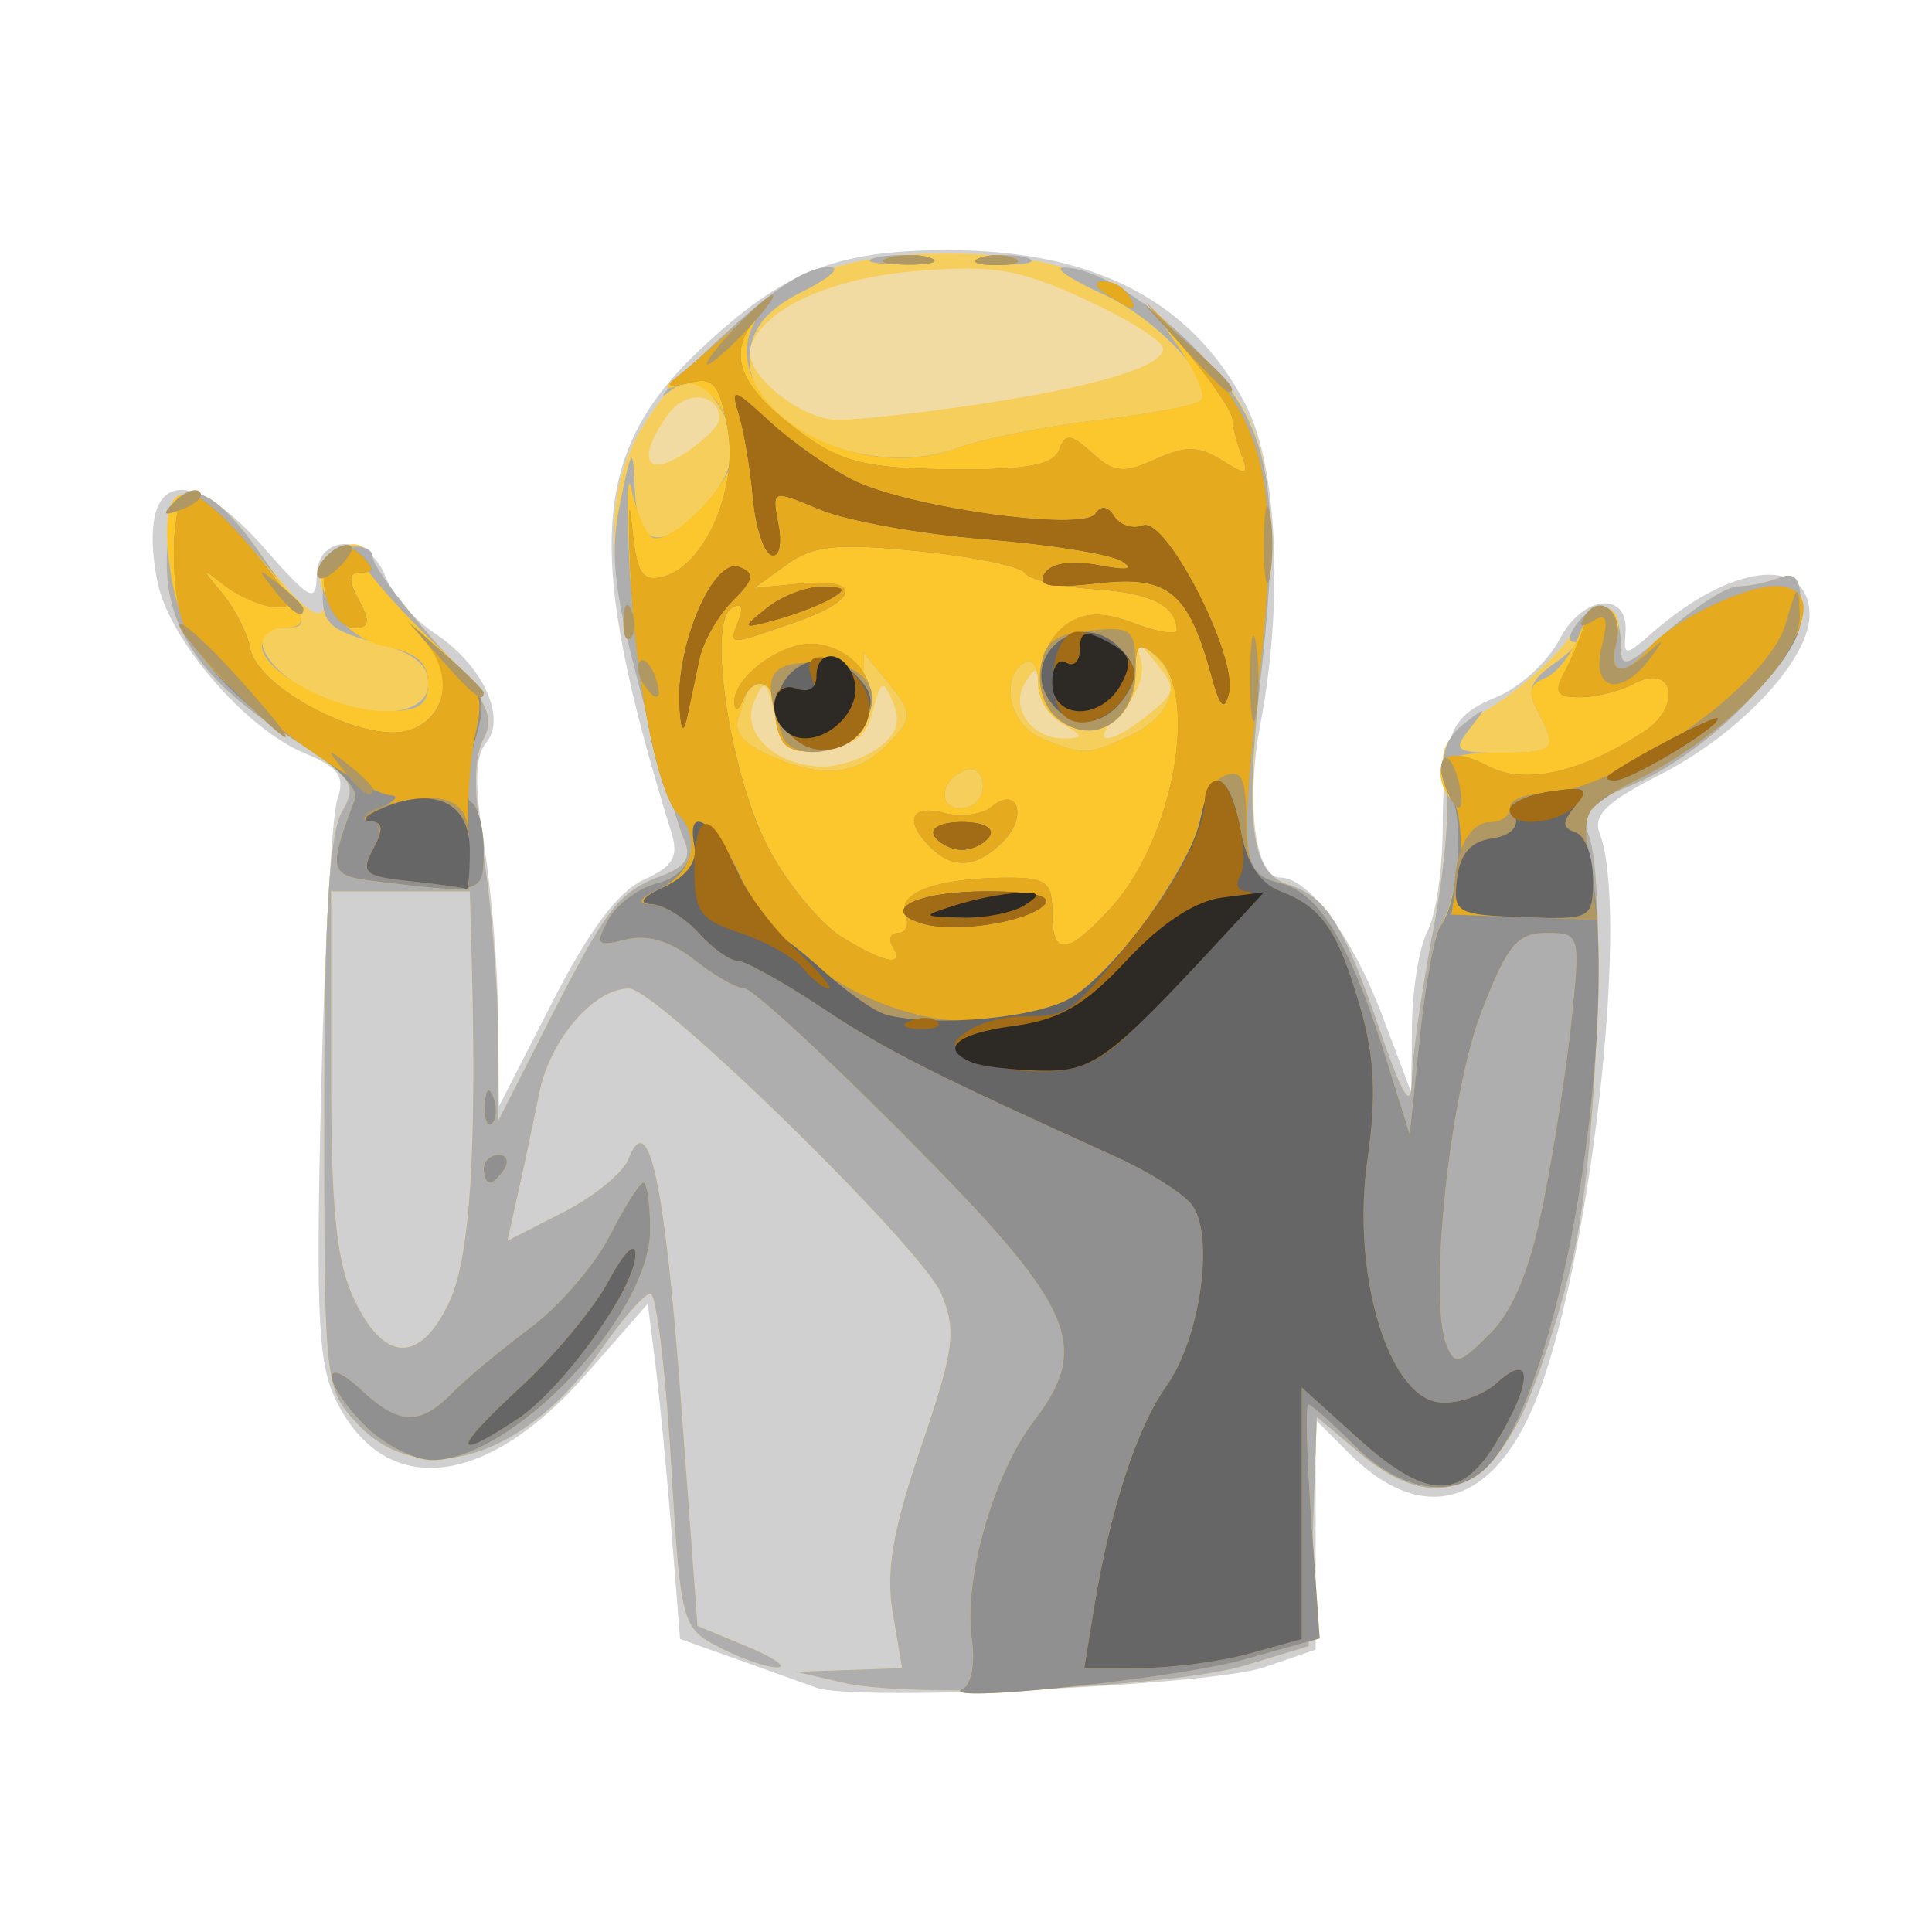 <svg width="213" height="213" viewBox="0 0 56.356 56.356" xmlns="http://www.w3.org/2000/svg">
  <g stroke-width=".265">
    <path d="M23.816 49.23c-.333-.12-1.365-.49-2.293-.82l-1.686-.602-.248-3.115c-.137-1.712-.348-3.913-.47-4.89l-.223-1.775-1.792 2.05c-2.893 3.307-5.815 3.654-7.259.861-.566-1.096-.636-2.4-.48-9.019.1-4.255.313-8.12.472-8.586.236-.69.059-.944-.95-1.362-1.75-.725-3.986-3.345-4.304-5.045-.583-3.104.847-3.533 3.127-.937 1.337 1.521 1.513 1.614 1.528.809.024-1.255 1.533-1.232 2.013.03.197.518.837 1.256 1.424 1.64 1.395.915 2.12 2.46 1.503 3.203-.323.39-.341 1.239-.062 2.945.216 1.319.403 3.581.415 5.027l.023 2.63 1.562-3.054c1.06-2.073 1.912-3.214 2.653-3.552.874-.398 1.036-.676.812-1.396-2.528-8.153-2.35-11.08.859-14.092 2.42-2.273 3.936-2.88 7.188-2.882 4.306-.002 7.17 1.49 8.73 4.552.906 1.776 1.081 5.712.412 9.244-.441 2.324-.162 4.505.576 4.505.835 0 2.11 1.73 2.982 4.045l.838 2.225.021-1.948c.012-1.072.214-2.308.45-2.748.235-.44.434-1.748.443-2.906.023-2.93.198-3.366 1.588-3.941.67-.278 1.494-1.037 1.83-1.687.668-1.293 2.024-1.415 1.918-.173-.058.687-.014.685.809-.033 2.253-1.967 4.474-2.245 4.559-.57.066 1.308-1.992 3.534-4.394 4.751-1.526.774-1.93 1.17-1.729 1.694.827 2.15-.11 11.34-1.622 15.89-1.206 3.632-3.4 4.479-5.686 2.193l-.976-.977v6.706l-1.517.519c-1.534.525-11.924.997-13.044.592z" fill="#d0d0d0"/>
    <path d="M24.625 49.09l-1.415-.325 3.104-.106-.272-1.611c-.206-1.219-.004-2.4.827-4.845.963-2.835 1.036-3.385.592-4.456-.555-1.341-8.298-8.912-9.114-8.912-1.025 0-2.301 1.487-2.617 3.049-.178.882-.46 2.212-.626 2.956l-.302 1.353 1.626-.83c.894-.456 1.752-1.156 1.905-1.555.587-1.524 1.06.67 1.536 7.14l.477 6.479 1.432.595c.787.327 1.195.605.906.616-.29.011-1.042-.246-1.674-.573-1.136-.587-1.15-.644-1.44-5.462-.16-2.677-.43-4.868-.597-4.868s-.81.73-1.427 1.62c-2.209 3.188-5.283 4.135-7.108 2.19-.969-1.033-.98-1.138-.98-9.002 0-5.67.146-8.213.51-8.85.478-.835.364-.99-1.699-2.31-2.527-1.617-3.563-3.274-3.385-5.414.177-2.126 1.11-2.088 2.658.109 1.356 1.924 2.188 2.391 1.832 1.029-.24-.919 1.125-1.734 1.42-.848.095.284.973 1.418 1.95 2.519 1.48 1.666 1.708 2.133 1.36 2.785-.288.537-.29 1.58-.008 3.32.226 1.394.419 3.72.428 5.165l.017 2.63 1.44-2.832c1.725-3.392 2.053-3.818 3.31-4.296.722-.274.889-.546.657-1.07-.17-.386-.741-2.341-1.269-4.344-1.406-5.34-.99-7.222 2.258-10.219 2.07-1.91 3.7-2.52 6.721-2.52 3.043 0 4.95.69 6.916 2.503 2.444 2.253 2.803 3.762 2.238 9.427-.486 4.875-.339 6.126.763 6.476 1.1.349 1.592 1.12 2.634 4.128.741 2.14.957 2.479.975 1.533.014-.667.293-2.62.622-4.34.33-1.72.492-3.663.36-4.317-.21-1.051-.053-1.305 1.351-2.192.874-.551 1.903-1.482 2.287-2.068.766-1.17 1.471-1.055 1.471.24 0 .752.13.713 1.43-.43.786-.69 1.681-1.255 1.99-1.255.307 0 .847-.11 1.198-.245.493-.19.64.024.64.927 0 1.44-2.673 4.193-4.999 5.147-1.262.517-1.496.775-1.224 1.35.563 1.187.316 9.016-.386 12.217-.363 1.656-1.072 3.84-1.576 4.855-1.158 2.333-2.73 2.68-4.685 1.034l-1.253-1.054-.235 6.685-1.82.552c-2.145.65-9.7.985-11.73.52zM13.1 37.99c.608-1.282.812-4.404.657-10.065l-.052-1.922H9.66v5.246c0 4.083.151 5.562.682 6.675.87 1.826 1.911 1.852 2.758.067z" fill="#f2dba2"/>
    <path d="M24.625 49.09l-1.415-.325 3.104-.106-.272-1.611c-.206-1.219-.004-2.4.827-4.845.963-2.835 1.036-3.385.592-4.456-.555-1.341-8.298-8.912-9.114-8.912-1.025 0-2.301 1.487-2.617 3.049-.178.882-.46 2.212-.626 2.956l-.302 1.353 1.626-.83c.894-.456 1.752-1.156 1.905-1.555.587-1.524 1.06.67 1.536 7.14l.477 6.479 1.432.595c.787.327 1.195.605.906.616-.29.011-1.042-.246-1.674-.573-1.136-.587-1.15-.644-1.44-5.462-.16-2.677-.43-4.868-.597-4.868s-.81.73-1.427 1.62c-2.209 3.188-5.283 4.135-7.108 2.19-.969-1.033-.98-1.138-.98-9.002 0-5.67.146-8.213.51-8.85.478-.835.364-.99-1.699-2.31-2.527-1.617-3.563-3.274-3.385-5.414.177-2.126 1.11-2.088 2.658.109 1.356 1.924 2.188 2.391 1.832 1.029-.24-.919 1.125-1.734 1.42-.848.095.284.973 1.418 1.95 2.519 1.48 1.666 1.708 2.133 1.36 2.785-.288.537-.29 1.58-.008 3.32.226 1.394.419 3.72.428 5.165l.017 2.63 1.44-2.832c1.725-3.392 2.053-3.818 3.31-4.296.722-.274.889-.546.657-1.07-.17-.386-.741-2.341-1.269-4.344-1.406-5.34-.99-7.222 2.258-10.219 2.07-1.91 3.7-2.52 6.721-2.52 3.043 0 4.95.69 6.916 2.503 2.444 2.253 2.803 3.762 2.238 9.427-.486 4.875-.339 6.126.763 6.476 1.1.349 1.592 1.12 2.634 4.128.741 2.14.957 2.479.975 1.533.014-.667.293-2.62.622-4.34.33-1.72.492-3.663.36-4.317-.21-1.051-.053-1.305 1.351-2.192.874-.551 1.903-1.482 2.287-2.068.766-1.17 1.471-1.055 1.471.24 0 .752.13.713 1.43-.43.786-.69 1.681-1.255 1.99-1.255.307 0 .847-.11 1.198-.245.493-.19.64.024.64.927 0 1.44-2.673 4.193-4.999 5.147-1.262.517-1.496.775-1.224 1.35.563 1.187.316 9.016-.386 12.217-.363 1.656-1.072 3.84-1.576 4.855-1.158 2.333-2.73 2.68-4.685 1.034l-1.253-1.054-.235 6.685-1.82.552c-2.145.65-9.7.985-11.73.52zM13.1 37.99c.608-1.282.812-4.404.657-10.065l-.052-1.922H9.66v5.246c0 4.083.151 5.562.682 6.675.87 1.826 1.911 1.852 2.758.067zm12.525-16.177c.531-.389.655-.771.426-1.315-.295-.697-.348-.675-.59.245-.206.786-.528 1.012-1.443 1.012-.914 0-1.236-.226-1.442-1.012-.242-.92-.296-.942-.59-.245-.38.898.673 1.863 2.033 1.863.47 0 1.193-.246 1.606-.548zm5.37-.698c-.389-.227-.71-.722-.713-1.1-.006-.58-.066-.595-.382-.095-.455.72.194 1.638 1.145 1.62.577-.01.571-.063-.05-.425zm2.502-.27c.816-.663.83-.761.214-1.518-.556-.683-.623-.697-.432-.092.132.42-.105 1.048-.574 1.517-.989.99-.398 1.058.792.092zm-12.512-8.62c0-.753-.969-.86-1.477-.165-.946 1.294-.694 1.921.466 1.161.556-.364 1.01-.813 1.01-.997zm7.405-.408c3.537-.523 5.538-1.118 5.538-1.647 0-.217-1.023-.863-2.273-1.436-1.937-.887-2.66-1.01-4.902-.83-2.532.204-4.484 1.095-4.858 2.218-.244.734 1.426 2.125 2.551 2.125.57 0 2.344-.193 3.944-.43z" fill="#f6ce5b"/>
    <path d="M24.625 49.09l-1.415-.325 3.104-.106-.272-1.611c-.206-1.219-.004-2.4.827-4.845.963-2.835 1.036-3.385.592-4.456-.555-1.341-8.298-8.912-9.114-8.912-1.025 0-2.301 1.487-2.617 3.049-.178.882-.46 2.212-.626 2.956l-.302 1.353 1.626-.83c.894-.456 1.752-1.156 1.905-1.555.587-1.524 1.06.67 1.536 7.14l.477 6.479 1.432.595c.787.327 1.195.605.906.616-.29.011-1.042-.246-1.674-.573-1.136-.587-1.15-.644-1.44-5.462-.16-2.677-.43-4.868-.597-4.868s-.81.73-1.427 1.62c-2.209 3.188-5.283 4.135-7.108 2.19-.969-1.033-.98-1.138-.98-9.002 0-5.67.146-8.213.51-8.85.478-.835.364-.99-1.699-2.31-2.527-1.617-3.563-3.274-3.385-5.414.178-2.13 1.11-2.087 2.667.12 1.485 2.108 1.522 2.227.693 2.227-1.008 0-.682.994.568 1.733 1.67.986 3.68.932 3.68-.1 0-.578-.423-.907-1.558-1.212-1.343-.362-1.552-.572-1.517-1.528.026-.713.293-1.156.749-1.244.389-.075.707.053.707.285 0 .231.821 1.345 1.825 2.475 1.52 1.713 1.754 2.186 1.405 2.838-.287.537-.29 1.58-.007 3.32.226 1.394.419 3.719.428 5.165l.017 2.63 1.44-2.832c1.725-3.392 2.053-3.818 3.31-4.296.722-.274.889-.546.657-1.07-.17-.386-.743-2.341-1.272-4.344-.78-2.949-.891-3.987-.588-5.462.33-1.608.38-1.67.422-.53.065 1.746.65 1.989 1.865.773 1.142-1.142 1.28-2.152.452-3.285-.495-.677-.654-.702-1.315-.2-.413.313-.024-.125.866-.973 2.072-1.975 3.061-2.662 3.832-2.662.34 0-.02.32-.798.708-.998.499-1.452 1.022-1.54 1.773-.241 2.089 3.411 3.761 6.08 2.784.729-.267 2.564-.63 4.078-.808 1.514-.178 2.858-.428 2.987-.557.494-.494-1.228-2.384-2.84-3.116-.928-.422-1.45-.77-1.161-.775.985-.017 2.768 1.15 4.228 2.765 1.827 2.023 2.132 3.816 1.544 9.086-.488 4.38-.307 5.798.784 6.144 1.104.35 1.595 1.119 2.638 4.13.74 2.14.956 2.478.975 1.533.013-.667.293-2.62.622-4.34.329-1.72.495-3.642.37-4.271-.165-.822-.02-1.308.513-1.728.681-.536.697-.525.188.124-.507.646-.427.708.91.708 1.593 0 1.665-.084 1.06-1.217-.322-.6-.22-.89.494-1.389.495-.347.746-.63.558-.63-.188 0-.116-.272.158-.603.623-.751 1.218-.425 1.218.668 0 .752.129.714 1.43-.428.786-.691 1.68-1.256 1.989-1.256.307 0 .847-.11 1.199-.246.493-.189.64.024.64.928 0 1.44-2.674 4.193-5 5.146-1.262.518-1.496.776-1.223 1.35.562 1.188.315 9.017-.387 12.218-.363 1.655-1.072 3.84-1.575 4.854-1.159 2.334-2.73 2.68-4.685 1.035l-1.253-1.055-.236 6.686-1.82.552c-2.144.65-9.7.985-11.73.52zM13.1 37.99c.608-1.282.812-4.404.657-10.065l-.052-1.922H9.66v5.246c0 4.083.151 5.562.682 6.675.87 1.826 1.911 1.852 2.758.067zm15.57-15.055c0-.352-.217-.569-.48-.48-.75.25-.875 1.12-.16 1.12.351 0 .64-.288.64-.64zm-2.645-1.365c.59-.652.582-.787-.094-1.622l-.738-.911.02 1.105c.021 1.238-.944 2.076-1.949 1.69-.364-.14-.661-.624-.661-1.076 0-.452-.182-.822-.405-.822s-.404.077-.404.17c0 .093-.111.457-.246.81-.175.455.135.801 1.068 1.194 1.506.633 2.49.478 3.409-.538zm6.85-.072c1.299-.592 1.652-1.542.865-2.329-.559-.56-.621-.513-.621.456 0 .6-.31 1.251-.698 1.469-.936.524-2.134-.148-2.134-1.198 0-.45-.182-.706-.404-.568-.74.457-.424 1.838.506 2.212 1.219.49 1.322.488 2.486-.042zm-7.34-13.98a3.32 3.32 0 011.416 0c.389.102.07.185-.708.185-.779 0-1.097-.083-.708-.185zm3.243-.001c.394-.103.94-.096 1.214.015.274.11-.048.195-.716.186-.667-.008-.891-.099-.498-.201z" fill="#aeaeae"/>
    <path d="M28.094 49.253c.239-.115.354-.754.256-1.419-.254-1.736.62-4.823 1.807-6.382 1.694-2.225 1.195-3.328-3.757-8.312-2.353-2.368-4.46-4.305-4.681-4.305s-.88-.375-1.46-.832c-.699-.55-1.38-.751-2.007-.594-.85.213-.903.152-.511-.58.24-.45.887-.93 1.436-1.068 1.025-.257 1.33-1.289.6-2.02-.61-.61-1.269-4.06-1.423-7.448-.076-1.669-.046-2.58.067-2.023.114.556.36 1.17.546 1.365.43.448 2.423-1.512 2.423-2.385 0-1.208-.83-2.295-1.547-2.022-.376.143-.497.11-.273-.073.223-.181 1.042-.874 1.82-1.538.779-.664 1.188-.944.91-.624-1.992 2.3 2.215 5.328 5.653 4.07.728-.267 2.563-.631 4.078-.809 1.514-.177 2.866-.436 3.004-.574.139-.139-.16-.841-.662-1.562-.887-1.27-.872-1.265.51.175 2.03 2.117 2.44 4.022 1.908 8.905-.643 5.908-.611 6.268.568 6.564 1.129.284 2.031 1.783 3.066 5.095l.696 2.226.295-2.832c.163-1.558.43-3.014.595-3.237.5-.677.788-3.409.385-3.658-.208-.128-.378-.496-.378-.816 0-.41.479-.583 1.618-.583 1.745 0 1.822-.076 1.22-1.2-.295-.553-.242-.802.209-.975.333-.127.784-.703 1.003-1.278.446-1.174 1.394-.944 1.079.262-.239.912.24.997.931.165.653-.787 2.767-1.83 3.71-1.83.509 0 .746.296.746.93 0 1.15-2.407 3.527-4.774 4.711-1.254.628-1.686 1.063-1.546 1.56 1.264 4.484-.532 16.184-2.838 18.49-.967.967-2.518.722-3.847-.607-.667-.668-1.282-1.214-1.365-1.214-.083 0-.043 1.535.09 3.41l.24 3.411-2.182.612c-2.04.573-9.17 1.309-8.218.849zm16.921-14.16c.31-1.55.681-3.957.826-5.348.258-2.492.248-2.529-.74-2.529-.847 0-1.141.361-1.897 2.327-.911 2.37-1.537 8.312-1.017 9.667.24.627.372.596 1.266-.3.688-.687 1.174-1.874 1.562-3.817zM28.67 22.935c0-.353-.216-.569-.48-.48-.75.25-.875 1.12-.16 1.12.352 0 .64-.288.64-.64zm-2.645-1.365c.59-.652.582-.787-.094-1.622l-.738-.912.02 1.106c.021 1.238-.944 2.075-1.948 1.69-.364-.14-.662-.624-.662-1.076 0-.452-.182-.822-.404-.822s-.405.076-.405.17c0 .092-.11.457-.246.81-.174.455.136.801 1.069 1.193 1.506.634 2.489.479 3.408-.537zm6.85-.072c1.3-.592 1.652-1.543.866-2.33-.56-.559-.622-.513-.622.457 0 .6-.31 1.251-.697 1.468-.937.525-2.134-.147-2.134-1.197 0-.45-.182-.706-.405-.569-.74.457-.423 1.84.506 2.213 1.219.49 1.323.488 2.487-.042zm-22.222 20.1c-1.23-1.23-1.327-2.183-.108-1.046 1.093 1.018 1.706 1.038 2.638.086.398-.407 1.419-1.257 2.267-1.89.85-.632 1.9-1.846 2.334-2.699.435-.852.878-1.55.985-1.55.107 0 .194.623.194 1.385 0 2.47-4.01 6.707-6.348 6.707-.533 0-1.416-.447-1.962-.993zm3.456-7.503c0-.223.193-.405.429-.405s.316.182.178.405c-.137.222-.33.404-.428.404-.098 0-.179-.182-.179-.404zm.032-1.855c.02-.471.116-.567.245-.244.117.292.102.64-.032.775-.135.135-.23-.104-.213-.53zm-3.185-6.531c-1.374-.17-1.4-.278-.6-2.41.099-.265-.518-.927-1.37-1.472-2.574-1.646-3.742-3.156-4.021-5.195-.37-2.692.402-2.927 2.321-.706 1.695 1.961 1.867 2.39.959 2.39-.334 0-.607.234-.607.52 0 .764 2.158 1.908 3.601 1.908.988 0 1.252-.173 1.252-.82 0-.59-.346-.888-1.245-1.068-1.41-.282-2.368-1.958-1.56-2.73.337-.32.588-.227.926.341.255.43 1.182 1.46 2.06 2.292 1.534 1.453 1.578 1.565 1.15 2.96-.26.849-.294 1.545-.08 1.678.202.124.367.762.367 1.416 0 1.271-.033 1.281-3.153.896zM32.311 8.606c-.365-.236-.415-.395-.125-.398a.94.94 0 01.731.398c.31.502.17.502-.606 0zm-6.363-1.09c.393-.102.94-.095 1.213.015.274.111-.048.195-.715.187-.668-.008-.892-.099-.498-.202zm2.621.013a1.56 1.56 0 011.011 0c.278.112.05.204-.505.204-.556 0-.784-.092-.506-.204z" fill="#fbc72c"/>
    <path d="M28.094 49.253c.239-.115.354-.754.256-1.419-.254-1.736.62-4.823 1.807-6.382 1.694-2.225 1.195-3.328-3.757-8.312-2.353-2.368-4.46-4.305-4.681-4.305s-.88-.375-1.46-.832c-.699-.55-1.38-.751-2.007-.594-.85.213-.903.152-.511-.58.24-.45.887-.93 1.436-1.068 1.025-.257 1.33-1.289.6-2.02-.605-.605-1.271-4.064-1.396-7.246-.061-1.558-.037-2.078.054-1.156.137 1.39.292 1.643.909 1.482 1.227-.321 2.205-2.59 1.875-4.347-.24-1.287-.415-1.488-1.126-1.301-.463.12-.679.092-.48-.064a94.23 94.23 0 001.771-1.495c.775-.666 1.08-.816.676-.334-.902 1.077-.487 2.06 1.453 3.445 1.072.764 1.855.943 4.234.964 2.193.02 2.973-.12 3.143-.56.19-.498.338-.485.973.09.63.571.918.599 1.841.178.875-.398 1.261-.393 1.931.025.735.459.806.44.577-.157-.143-.374-.26-.84-.26-1.037s-.57-1.046-1.265-1.889l-1.265-1.53 1.443 1.484c2.05 2.11 2.46 4 1.926 8.905-.642 5.908-.611 6.268.569 6.564 1.128.284 2.03 1.783 3.066 5.095l.695 2.226.296-2.832c.162-1.558.432-3.014.6-3.237.542-.721.71-3.206.264-3.92-.613-.982-.035-1.368 1.121-.75 1.055.565 2.718.199 4.551-1.003 1.13-.74.87-2.018-.286-1.4-.408.219-1.12.397-1.58.397-.674 0-.765-.14-.461-.708.208-.389.481-1.038.607-1.441.3-.965 1.173-.414.914.577-.238.912.24.997.932.165.652-.787 2.766-1.83 3.709-1.83.51 0 .747.296.747.93 0 1.15-2.408 3.527-4.774 4.711-1.255.628-1.686 1.063-1.546 1.56 1.264 4.484-.532 16.184-2.839 18.49-.967.967-2.517.722-3.847-.607-.667-.668-1.281-1.214-1.364-1.214-.084 0-.044 1.535.089 3.41l.24 3.411-2.181.612c-2.04.573-9.17 1.309-8.22.849zm16.921-14.16c.31-1.55.681-3.957.826-5.348.258-2.492.248-2.529-.74-2.529-.847 0-1.141.361-1.897 2.327-.911 2.37-1.537 8.312-1.017 9.667.24.627.372.596 1.266-.3.688-.687 1.174-1.874 1.562-3.817zm-18.973-7.472c-.137-.223-.063-.405.166-.405s.32-.249.203-.553c-.24-.628.944-1.05 2.968-1.06 1.134-.004 1.315.134 1.315 1.007 0 1.301.411 1.276 1.689-.102 1.846-1.99 2.633-6.313 1.344-7.383-.513-.426-.607-.341-.607.543 0 1.33-1.214 2.067-2.207 1.34-.855-.625-.7-2.233.276-2.845.503-.315 1.039-.308 1.921.025.673.254 1.221.341 1.218.194-.017-.719-.76-1.088-2.408-1.196-.994-.065-1.905-.277-2.025-.471-.12-.195-1.52-.482-3.111-.639-2.384-.235-3.06-.165-3.84.397l-.946.682 1.296-.127c1.86-.184 1.813.457-.083 1.117-2.013.7-1.955.702-1.666-.052.152-.396.076-.526-.205-.352-.728.45-.012 4.999 1.113 7.067.55 1.013 1.491 2.145 2.092 2.518 1.24.769 1.866.892 1.497.295zm1.092-2.913c-.764-.765-.568-1.249.404-.995.489.128 1.11.05 1.38-.174.77-.64 1.073.277.335 1.015-.764.764-1.459.814-2.119.154zm-4.243-3.004c-.158-.157-.287-.62-.287-1.028 0-.842-.637-1-.945-.236-.118.292-.218.318-.236.063-.055-.767 1.48-1.853 2.421-1.714 1.238.183 1.924 1.335 1.346 2.258-.471.751-1.82 1.137-2.3.657zM10.654 41.596c-1.23-1.23-1.327-2.182-.107-1.045 1.092 1.018 1.705 1.038 2.638.086.398-.407 1.418-1.257 2.267-1.89.848-.632 1.899-1.847 2.333-2.7.435-.852.878-1.549.985-1.549.107 0 .194.623.194 1.385 0 2.47-4.01 6.706-6.347 6.706-.534 0-1.417-.446-1.963-.993zm3.457-7.503c0-.222.192-.404.428-.404s.316.182.178.404c-.137.223-.33.405-.428.405-.098 0-.178-.182-.178-.405zm.031-1.854c.02-.471.116-.567.245-.244.117.292.102.64-.032.775-.134.134-.23-.104-.213-.53zm-3.185-6.531c-1.373-.17-1.4-.278-.6-2.411.099-.264-.518-.926-1.37-1.471-2.801-1.792-3.83-3.2-3.907-5.344-.04-1.098.122-1.993.376-2.083.245-.086 1.096.637 1.89 1.607 1.168 1.424 1.303 1.754.701 1.71-.41-.03-1.078-.315-1.486-.632-.703-.546-.707-.534-.076.226.367.442.733 1.164.814 1.606.208 1.137 3.24 2.735 4.559 2.404 1.095-.275 1.422-1.569.638-2.523-.221-.268.085-.04.68.508.992.913 1.045 1.115.642 2.43-.258.84-.288 1.528-.074 1.66.202.125.367.762.367 1.417 0 1.27-.034 1.28-3.154.895zM9.52 17.412c-.295-1.127.352-1.88 1.031-1.2.378.377.375.485-.014.485-.374 0-.39.203-.067.809.339.632.308.809-.14.809-.316 0-.68-.407-.81-.903zM32.31 8.605c-.365-.235-.414-.394-.125-.398a.94.94 0 01.732.398c.31.503.17.503-.607 0zm-6.363-1.09c.394-.102.94-.095 1.214.016.274.11-.048.194-.716.186-.667-.008-.891-.099-.498-.201zm2.622.013a1.56 1.56 0 011.01 0c.279.112.051.204-.505.204s-.783-.092-.505-.204z" fill="#909090"/>
    <path d="M31.908 46.938c.467-2.878 1.252-5.293 2.115-6.506 1.008-1.416 1.423-4.473.721-5.318-.275-.332-1.254-.945-2.175-1.363-5.439-2.464-6.724-3.115-8.59-4.355-1.137-.754-2.247-1.371-2.468-1.371-.22 0-.73-.365-1.133-.81-.403-.445-1.022-.821-1.377-.836-.448-.02-.366-.162.265-.466.952-.46 1.193-1.49.509-2.173-.604-.605-1.27-4.064-1.395-7.246-.061-1.557-.037-2.078.054-1.156.137 1.39.292 1.643.909 1.482 1.226-.32 2.205-2.59 1.875-4.347-.241-1.287-.415-1.487-1.126-1.301-.463.12-.679.092-.48-.064a94.23 94.23 0 001.771-1.495c.775-.665 1.08-.816.676-.334-.902 1.078-.487 2.06 1.453 3.445 1.072.765 1.855.943 4.233.964 2.194.02 2.974-.12 3.143-.56.191-.498.339-.484.973.09.632.571.92.6 1.842.179.875-.4 1.261-.394 1.931.024.734.46.806.44.577-.156-.143-.374-.26-.841-.26-1.038s-.57-1.046-1.266-1.888l-1.264-1.532 1.442 1.485c2.052 2.111 2.46 4 1.927 8.905-.635 5.836-.597 6.359.491 6.773 1.28.486 1.737 1.136 2.396 3.409.42 1.45.476 2.61.211 4.45-.47 3.27.577 6.863 2.061 7.073.52.074 1.293-.182 1.72-.568 1.058-.958 1.042-.009-.03 1.75-1.042 1.71-2.03 1.674-4.048-.149l-1.619-1.463v7.339l-1.516.42c-.835.233-2.262.423-3.172.424l-1.655.003zM26.04 27.62c-.138-.223-.063-.405.165-.405.229 0 .32-.249.203-.553-.24-.628.944-1.051 2.968-1.06 1.134-.004 1.315.134 1.315 1.006 0 1.302.411 1.277 1.69-.1 1.845-1.991 2.632-6.314 1.343-7.384-.512-.426-.606-.342-.606.543 0 1.329-1.214 2.066-2.207 1.34-.856-.625-.7-2.233.275-2.845.503-.315 1.039-.308 1.921.025.673.254 1.221.341 1.218.194-.017-.719-.76-1.088-2.407-1.196-.994-.065-1.906-.277-2.026-.472-.12-.194-1.52-.481-3.11-.638-2.384-.235-3.06-.165-3.84.397l-.947.682 1.296-.128c1.86-.183 1.813.458-.083 1.118-2.012.7-1.955.702-1.666-.053.152-.395.076-.525-.205-.352-.728.45-.012 5 1.113 7.068.55 1.012 1.492 2.145 2.093 2.518 1.238.769 1.866.892 1.496.295zm1.092-2.913c-.765-.765-.569-1.249.403-.995.49.128 1.11.05 1.38-.175.77-.64 1.073.278.335 1.016-.763.764-1.458.814-2.118.154zm-4.244-3.004c-.157-.158-.286-.62-.286-1.028 0-.842-.637-1.001-.946-.236-.118.291-.217.318-.236.062-.055-.766 1.48-1.853 2.421-1.713 1.238.183 1.925 1.334 1.346 2.257-.47.752-1.82 1.138-2.299.658zm-7.728 18.782c1.013-.935 2.184-2.345 2.602-3.135.418-.79.767-1.145.777-.79.027.963-2.107 3.953-3.455 4.842-1.922 1.267-1.892.897.076-.917zm27.4-15.193c.124-.764.014-1.726-.246-2.141-.645-1.033-.097-1.44 1.085-.808 1.055.565 2.718.198 4.551-1.003 1.13-.74.87-2.018-.286-1.4-.408.219-1.12.397-1.58.397-.674 0-.765-.14-.461-.708.208-.39.481-1.038.607-1.441.3-.965 1.173-.414.914.577-.238.912.24.997.931.165.653-.787 2.767-1.83 3.71-1.83 2.256 0-.477 3.865-3.969 5.611-1.635.818-1.676.888-1.462 2.48l.22 1.638-4.239-.15zm-30.577.414c-1.36-.142-1.474-.24-1.098-.943.314-.586.288-.792-.1-.813-.286-.016-.156-.185.29-.376.444-.191.59-.36.323-.376-.713-.042-3.788-2.203-5.108-3.59-.893-.938-1.16-1.624-1.213-3.127-.04-1.097.122-1.992.376-2.082.245-.087 1.096.636 1.89 1.607 1.168 1.424 1.303 1.753.701 1.71-.41-.031-1.078-.315-1.486-.632-.703-.547-.707-.535-.076.226.367.44.733 1.164.814 1.606.208 1.137 3.24 2.735 4.559 2.403 1.149-.288 1.417-1.6.534-2.614-.278-.32.008-.13.637.423.96.842 1.097 1.198.855 2.219-.159.668-.256 1.989-.217 2.935.04.945.019 1.688-.046 1.651-.064-.037-.8-.14-1.635-.227zm-2.466-8.295c-.295-1.127.352-1.88 1.031-1.2.378.377.375.485-.014.485-.374 0-.39.203-.067.81.339.632.308.808-.14.808-.316 0-.68-.406-.81-.903zm22.791-8.806c-.364-.236-.414-.395-.125-.399a.94.94 0 01.732.399c.31.502.17.502-.607 0zm-6.362-1.09c.393-.102.94-.096 1.213.015.274.111-.048.195-.716.187-.667-.009-.891-.1-.497-.202zm2.62.013a1.56 1.56 0 011.012 0c.278.112.05.204-.506.204s-.783-.092-.505-.204z" fill="#e5aa1e"/>
    <path d="M31.908 46.938c.467-2.878 1.252-5.293 2.115-6.506 1.008-1.416 1.423-4.473.721-5.318-.275-.332-1.254-.945-2.175-1.363-5.439-2.464-6.724-3.115-8.59-4.355-1.137-.754-2.247-1.371-2.468-1.371-.22 0-.73-.365-1.133-.81-.403-.445-1.022-.823-1.377-.842-.407-.02-.267-.207.377-.505.645-.299.97-.734.88-1.181-.254-1.267.586-.747 1.308.809 1.847 3.98 7.516 5.65 10.43 3.07 1.164-1.03 3.145-4.196 3.145-5.028 0-.377.273-.791.607-.92.477-.182.606.114.606 1.384 0 1.311.175 1.681.927 1.967 1.28.487 1.737 1.137 2.396 3.41.42 1.45.476 2.609.211 4.45-.47 3.27.577 6.863 2.061 7.073.52.074 1.293-.182 1.72-.568 1.058-.959 1.042-.01-.03 1.75-1.042 1.71-2.03 1.674-4.048-.149l-1.619-1.463v7.338l-1.516.422c-.835.231-2.262.422-3.172.423l-1.655.003zM15.16 40.486c1.014-.935 2.184-2.346 2.602-3.136.418-.79.767-1.145.777-.789.027.963-2.106 3.952-3.455 4.841-1.922 1.268-1.891.898.076-.916zM26.946 26.95c-1.347-.378-.249-.948 1.829-.948 1.36 0 1.942.137 1.682.397-.494.494-2.559.818-3.511.551zm15.476-.98c0-1.145.448-1.99 1.055-1.99.31 0 .563-.183.563-.406 0-.222.372-.404.825-.404 2.151 0 6.686-3.122 7.22-4.97.342-1.184.38-1.208.413-.27.044 1.244-2.208 3.546-4.68 4.782-1.634.817-1.675.887-1.462 2.48l.22 1.638-2.077-.074c-1.684-.06-2.077-.208-2.077-.785zm-30.438-.296c-1.339-.11-1.47-.214-1.115-.878.288-.538.26-.801-.1-.926-.276-.096.107-.31.852-.478 1.583-.355 2.202.09 2.014 1.448-.117.843-.317.944-1.65.834zm15.27-1.29c-.142-.23.206-.405.81-.405s.95.174.808.405c-.137.222-.501.404-.809.404s-.671-.182-.809-.404zm14.903-1.434c-.132-.343-.15-.715-.039-.825.11-.11.298.17.417.624.252.964-.028 1.113-.378.201zm-32.144-.488c-.503-.642-.489-.656.153-.153.389.306.707.624.707.708 0 .333-.332.119-.86-.555zm12.799-1.012c-.596-1.768-.429-2.124.999-2.124 1.543 0 2.105.955 1.203 2.043-.598.72-1.97.77-2.202.081zM6.634 19.94c-.865-.885-1.494-1.67-1.397-1.744.097-.074.882.65 1.745 1.61 1.971 2.192 1.745 2.28-.348.135zm13.184.548c-.065-1.775 1.017-4.228 1.742-3.95.468.18.432.365-.192.989-.422.422-.856 1.182-.964 1.688l-.368 1.73c-.105.5-.189.326-.218-.457zm11.094.52c-.425-.311-.646-.903-.562-1.502.11-.784.412-1.015 1.454-1.115 1.222-.118 1.315-.04 1.315 1.098 0 1.505-1.147 2.294-2.207 1.519zm5.558-1.277c.003-1.113.082-1.52.175-.905.093.615.09 1.526-.006 2.023-.096.498-.172-.005-.169-1.118zm-1.126 0c-.675-2.475-1.256-2.953-3.31-2.721-1.394.157-1.791.087-1.566-.277.189-.306.777-.397 1.577-.245.854.163 1.075.122.67-.125-.334-.202-2.129-.49-3.989-.637-1.86-.148-4.02-.536-4.8-.862-1.417-.593-1.417-.593-1.221.434.11.578.022.968-.204.893-.22-.073-.461-.824-.537-1.67-.076-.844-.258-1.929-.404-2.41-.25-.818-.19-.805.894.19.638.587 1.72 1.349 2.403 1.693 1.609.811 6.755 1.528 7.1.99.156-.246.364-.216.546.079.161.261.539.38.84.266.672-.258 2.757 3.805 2.504 4.882-.128.548-.256.427-.503-.48zm-22.48-.506l-.98-1.112 1.112.98c.612.54 1.113 1.04 1.113 1.113 0 .317-.328.06-1.244-.98zm5.88.681c-.147-.237-.18-.518-.074-.624.106-.106.3.088.432.432.273.712.04.838-.359.192zm27.976-1.044c.206-.82.145-.996-.257-.747-.35.216-.428.166-.233-.149.435-.704 1.147-.083.916.8-.23.882.128.98.94.257.482-.43.486-.4.03.202-.854 1.13-1.714.905-1.396-.363zm-28.535-.783c.02-.471.116-.567.245-.244.117.292.102.64-.032.775-.135.134-.23-.104-.213-.531zm4.192-.35c.431-.345 1.16-.622 1.617-.615.665.01.71.081.226.355-.333.19-1.061.466-1.617.616-.972.261-.98.247-.226-.356zM7.99 17.202c-.503-.641-.489-.656.153-.152.39.305.708.624.708.708 0 .333-.332.118-.86-.556zm28.879-1.314c0-1.002.079-1.411.175-.91.097.5.097 1.32 0 1.82-.096.5-.175.09-.175-.91zm-27.615.849c0-.42.77-1.029.998-.789.074.078-.12.377-.432.664-.31.286-.566.343-.566.125zm-4.152-2.113c.274-.277.6-.401.725-.277.125.125-.1.351-.499.503-.576.22-.623.173-.226-.226zm29.406-4.502L33.32 8.808l1.315 1.188c1.225 1.107 1.5 1.441 1.187 1.441-.07 0-.66-.591-1.314-1.315zm-13.12-.505c.523-.557 1.041-1.012 1.152-1.012s-.225.455-.747 1.012c-.523.556-1.041 1.011-1.152 1.011s.225-.455.747-1.011zm4.558-2.101c.394-.103.94-.096 1.214.015.273.11-.049.194-.716.186-.667-.008-.891-.099-.498-.201zm2.621.012a1.56 1.56 0 011.012 0c.278.112.05.204-.506.204s-.784-.092-.506-.204z" fill="#b09865"/>
    <path d="M31.908 46.938c.467-2.878 1.252-5.293 2.115-6.506 1.008-1.416 1.423-4.473.721-5.318-.275-.332-1.254-.945-2.175-1.363-5.439-2.464-6.724-3.115-8.59-4.355-1.137-.754-2.247-1.371-2.468-1.371-.22 0-.73-.365-1.133-.81-.403-.445-1.022-.823-1.377-.842-.407-.02-.267-.207.377-.505.645-.299.97-.734.88-1.181-.262-1.31.597-.723 1.333.91.402.89.839 1.62.972 1.62.133.001.793.502 1.467 1.113s1.493 1.181 1.82 1.268c1.454.383 4.517.086 5.456-.53 1.351-.885 3.434-3.797 3.713-5.19.31-1.543.842-1.39 1.165.332.18.958.567 1.558 1.148 1.779 1.228.467 1.692 1.138 2.345 3.39.42 1.45.476 2.61.211 4.45-.47 3.27.577 6.863 2.061 7.073.52.074 1.293-.182 1.72-.568 1.058-.958 1.042-.009-.03 1.75-1.042 1.71-2.03 1.674-4.048-.149l-1.619-1.463v7.339l-1.516.421c-.835.232-2.262.422-3.172.424l-1.655.002zM15.16 40.486c1.014-.935 2.184-2.346 2.602-3.136.418-.79.767-1.145.777-.789.027.963-2.106 3.952-3.455 4.841-1.922 1.268-1.891.898.076-.916zM26.946 26.95c-1.347-.378-.249-.948 1.829-.948 1.36 0 1.942.137 1.682.397-.494.494-2.559.818-3.511.551zm15.556-1.316c.084-.723.397-1.087 1.01-1.174.538-.077.807-.336.683-.659-.134-.349.22-.594 1.024-.712 1.048-.154 1.155-.093.732.42-.392.476-.39.637.01.772.278.093.505.704.505 1.358 0 1.166-.036 1.186-2.043 1.115-1.944-.07-2.037-.123-1.921-1.12zm-30.518.073c-1.359-.142-1.474-.24-1.098-.943.314-.586.289-.791-.1-.81-.285-.015-.083-.2.45-.414 1.5-.6 2.469-.1 2.469 1.275 0 .653-.046 1.156-.102 1.119-.055-.037-.784-.14-1.619-.227zm15.27-1.323c-.142-.23.206-.405.81-.405s.95.174.808.405c-.137.222-.501.404-.809.404s-.671-.182-.809-.404zm19.65-1.748c.643-.493 3.202-1.829 3.202-1.672 0 .27-2.546 1.798-3 1.8-.204 0-.295-.057-.202-.128zm-23.878-1.264c-1.093-1.317.715-2.9 1.927-1.689.515.516.568.832.229 1.37-.591.939-1.527 1.077-2.156.319zm-3.208-.883c-.066-1.776 1.016-4.23 1.742-3.95.468.179.432.364-.192.988-.422.422-.856 1.182-.964 1.688l-.368 1.73c-.106.5-.189.326-.218-.457zm10.893.074c-1.093-1.317.715-2.9 1.927-1.689.515.515.568.832.228 1.37-.59.938-1.526 1.077-2.155.319zm4.633-.832c-.675-2.475-1.256-2.953-3.31-2.721-1.394.157-1.791.087-1.566-.277.189-.306.777-.397 1.577-.245.854.163 1.075.122.67-.125-.334-.202-2.129-.49-3.989-.637-1.86-.148-4.02-.536-4.8-.862-1.417-.592-1.417-.592-1.221.434.11.578.022.968-.204.893-.22-.073-.461-.824-.537-1.67-.076-.844-.258-1.929-.404-2.41-.25-.818-.19-.805.893.19.639.587 1.72 1.349 2.404 1.693 1.609.811 6.755 1.528 7.099.99.157-.246.365-.216.546.079.162.261.54.38.84.266.672-.258 2.758 3.805 2.505 4.882-.128.548-.256.427-.503-.48zM22.377 17.73c.431-.345 1.16-.622 1.617-.615.665.01.711.081.226.355-.333.19-1.061.466-1.617.616-.972.261-.98.247-.226-.356z" fill="#676666"/>
    <path d="M28.265 30.85c-.54-.353-.54-.442 0-.796.334-.22 1.016-.401 1.517-.405 1.356-.009 1.408-.041 2.856-1.775 1.533-1.835 2.503-3.572 2.503-4.482 0-.344.167-.627.372-.627.47 0 .988 2.267.645 2.823-.14.227-.033.414.24.414.48 0-.4 1.07-3.207 3.903-1.043 1.054-1.676 1.355-2.831 1.35-.819-.003-1.761-.185-2.095-.404zm-1.694-1.079c.292-.116.641-.102.776.032.134.135-.105.23-.531.213-.471-.02-.567-.115-.245-.245zm-3.142-1.523c-.268-.322-1.091-.786-1.83-1.03-1.176-.388-1.342-.616-1.342-1.84 0-1.736.466-1.794 1.15-.144.285.69 1.08 1.782 1.767 2.426.687.644 1.134 1.171.995 1.172-.14.001-.473-.262-.74-.584zm3.517-1.298c-1.348-.378-.249-.948 1.828-.948 1.36 0 1.942.137 1.683.397-.495.495-2.56.819-3.511.551zm.308-2.566c-.142-.23.206-.405.809-.405s.951.174.809.405c-.138.222-.502.404-.81.404s-.67-.182-.808-.404zm16.785-.763c0-.198.542-.439 1.204-.536.963-.141 1.115-.07.759.359-.498.6-1.963.732-1.963.177zm2.865-.985c.643-.493 3.202-1.829 3.202-1.672 0 .271-2.546 1.798-3 1.8-.204 0-.295-.057-.202-.128zm-23.816-1.165c-.724-.725-.61-1.672.167-1.374.476.183.585.077.406-.39-.332-.865.93-.618 1.504.294.801 1.272-1 2.547-2.077 1.47zm-3.27-.982c-.065-1.776 1.017-4.229 1.743-3.95.467.179.43.364-.193.988-.422.422-.855 1.182-.964 1.688l-.367 1.73c-.106.5-.19.326-.218-.456zm11.041.105c-.313-.816-.067-1.975.456-2.15.232-.077.778.125 1.214.449.635.471.703.734.344 1.32-.58.95-1.714 1.164-2.014.38zm4.485-.863c-.675-2.475-1.256-2.953-3.31-2.721-1.394.157-1.791.087-1.566-.277.189-.306.777-.397 1.577-.244.854.163 1.076.121.67-.126-.334-.202-2.129-.49-3.988-.637-1.86-.148-4.02-.536-4.8-.862-1.418-.592-1.418-.592-1.222.434.11.578.022.968-.203.893-.22-.073-.462-.824-.538-1.669-.076-.845-.258-1.93-.404-2.411-.249-.818-.19-.805.894.19.638.587 1.72 1.349 2.403 1.694 1.61.81 6.755 1.527 7.1.989.156-.246.364-.215.546.079.161.261.54.381.84.266.672-.258 2.757 3.806 2.505 4.882-.13.548-.256.427-.504-.48zM22.377 17.73c.432-.345 1.16-.622 1.618-.615.665.01.71.081.226.355-.334.19-1.062.466-1.618.616-.972.261-.98.248-.226-.356z" fill="#a26b15"/>
    <path d="M28.367 30.995c-.986-.399-.482-.843 1.213-1.07 1.337-.18 2.065-.603 3.283-1.91 1.009-1.081 2-1.733 2.787-1.833l1.22-.155-1.167 1.262c-3.375 3.648-3.818 3.974-5.342 3.941-.818-.017-1.715-.123-1.994-.236zm-.505-4.587c.556-.179 1.375-.34 1.82-.359.666-.028.702.035.202.359-.334.215-1.153.376-1.82.358-1.189-.034-1.193-.041-.202-.358zm-4.989-5.125c-.53-.53-.275-1.437.337-1.202.37.141.607 0 .607-.362 0-.779.768-.766 1.07.018.418 1.093-1.214 2.346-2.014 1.546zm7.82-1.373c0-.458.182-.72.405-.583.222.138.404-.04.404-.394 0-.521.157-.562.814-.21.657.352.733.589.39 1.228-.577 1.08-2.013 1.05-2.013-.04z" fill="#2d2924"/>
  </g>
</svg>
